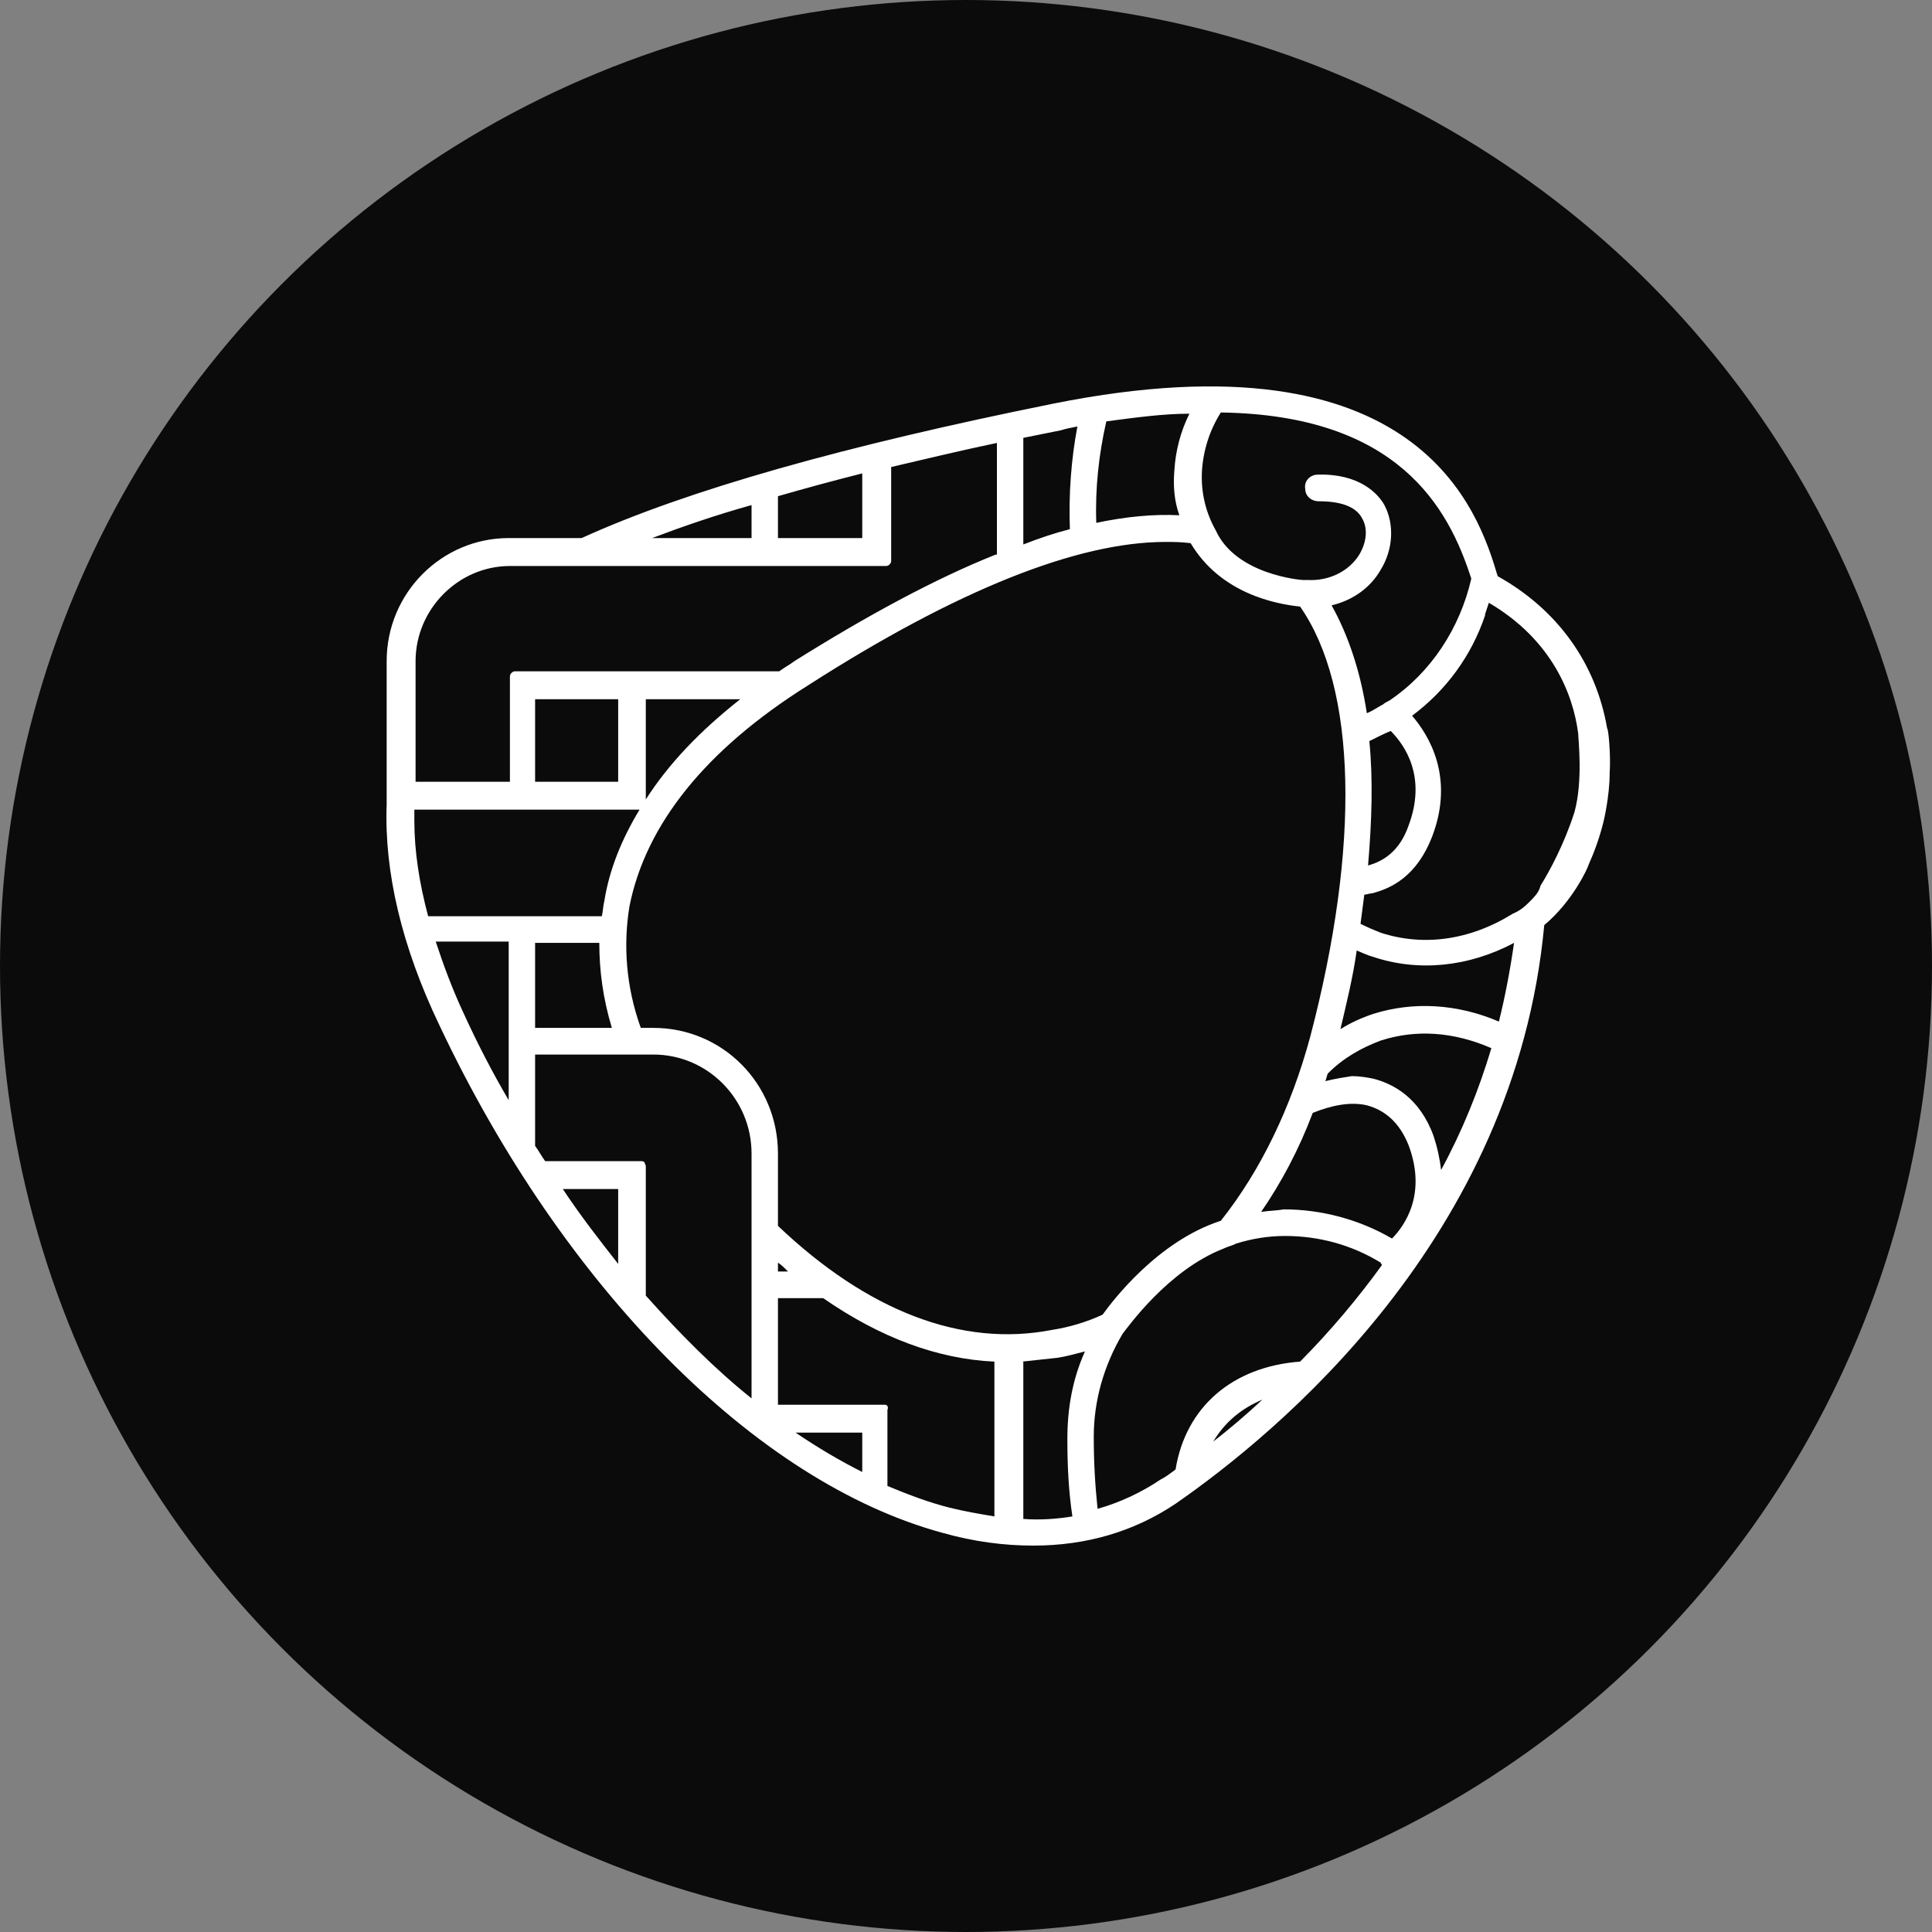<svg width="30" height="30" viewBox="0 0 30 30" fill="none" xmlns="http://www.w3.org/2000/svg">
<rect x="0" y="0" width="30" height="30" fill="#808080" stroke="none"/>
<circle cx="15" cy="15" r="15" fill="#0B0B0B"/>
<path d="M24.956 11.311C24.956 11.291 24.956 11.291 24.956 11.311C24.78 10.286 24.174 9.459 23.256 8.947C22.963 7.961 22.064 5.124 16.359 6.267C13.135 6.917 10.673 7.607 9.032 8.355H7.899C6.863 8.355 6.004 9.203 6.004 10.267V12.493C5.965 13.537 6.238 14.7 6.824 15.922C8.739 19.98 11.728 23.015 14.639 23.803C15.128 23.941 15.597 24 16.046 24C16.867 24 17.609 23.783 18.254 23.35C19.817 22.266 23.529 19.232 23.979 14.365C24.428 13.991 24.663 13.459 24.663 13.439C24.76 13.222 24.838 13.005 24.897 12.769C24.897 12.769 24.995 12.375 24.995 12.001C25.014 11.725 24.975 11.311 24.956 11.311ZM13.389 22.246V22.857C13.037 22.68 12.705 22.483 12.354 22.246H13.389ZM9.599 18.463V19.626C9.306 19.252 9.013 18.877 8.739 18.463H9.599ZM7.899 14.641V17.084C7.645 16.651 7.41 16.197 7.195 15.725C7.02 15.35 6.883 14.976 6.766 14.621H7.899V14.641ZM10.126 8.355C10.595 8.178 11.103 8.001 11.67 7.843V8.355H10.126ZM12.08 8.355V7.705C12.49 7.587 12.92 7.469 13.389 7.351V8.355H12.08ZM13.741 21.813H12.08V20.158H12.783C13.663 20.769 14.561 21.104 15.441 21.143V23.547C15.206 23.507 14.972 23.468 14.737 23.409C14.425 23.33 14.112 23.212 13.78 23.074V21.892C13.799 21.852 13.78 21.813 13.741 21.813ZM12.08 19.744V19.606C12.139 19.645 12.178 19.685 12.236 19.744H12.08ZM16.73 6.622C16.632 7.134 16.593 7.686 16.613 8.217C16.378 8.277 16.144 8.355 15.89 8.454V6.799C16.085 6.759 16.281 6.72 16.476 6.681C16.535 6.661 16.632 6.641 16.73 6.622ZM16.906 22.325L16.984 22.305C16.984 21.754 17.14 21.202 17.433 20.709C17.512 20.611 18.137 19.724 18.997 19.389C19.036 19.37 19.094 19.35 19.153 19.33L19.192 19.311C19.446 19.232 19.7 19.192 19.954 19.192C20.481 19.192 20.989 19.33 21.439 19.606C21.439 19.626 21.458 19.626 21.458 19.645C21.087 20.158 20.657 20.67 20.188 21.143C19.133 21.222 18.41 21.852 18.254 22.818C18.176 22.877 18.098 22.936 18.02 22.975C17.727 23.172 17.394 23.33 17.043 23.429C17.004 23.054 16.984 22.7 16.984 22.325V22.305H16.906V22.325ZM10.146 15.961H9.95C9.716 15.311 9.677 14.661 9.775 14.069C10.028 12.808 10.947 11.646 12.549 10.641C14.854 9.163 16.73 8.415 18.098 8.415C18.215 8.415 18.332 8.415 18.488 8.434C18.957 9.222 19.817 9.38 20.188 9.419C21.067 10.68 21.126 13.124 20.345 16.099C20.052 17.183 19.583 18.168 18.957 18.956C17.98 19.271 17.277 20.197 17.121 20.414C16.867 20.532 16.593 20.611 16.339 20.65C14.933 20.926 13.467 20.355 12.08 19.035V17.912C12.08 16.828 11.22 15.961 10.146 15.961ZM10.009 18.049C9.989 18.03 9.97 18.03 9.95 18.03H8.465C8.407 17.951 8.368 17.872 8.309 17.793V16.375H9.853H9.872H10.146C10.986 16.375 11.67 17.064 11.67 17.912V18.995V21.714C11.103 21.261 10.556 20.709 10.028 20.118V18.109C10.028 18.089 10.009 18.069 10.009 18.049ZM9.599 10.858V12.139H8.309V10.858H9.599ZM15.46 8.612C14.522 8.986 13.467 9.557 12.334 10.267C12.256 10.326 12.178 10.365 12.1 10.424H7.997C7.957 10.424 7.918 10.464 7.918 10.503V12.139H6.453V10.267C6.453 9.459 7.117 8.789 7.918 8.789H13.76C13.799 8.789 13.838 8.749 13.838 8.71V7.252C14.346 7.134 14.913 6.996 15.48 6.878V8.612H15.46ZM9.149 15.961H8.309V14.641H9.306C9.306 15.074 9.364 15.508 9.501 15.961H9.149ZM10.028 10.858H11.494C10.869 11.35 10.38 11.863 10.028 12.414V10.858ZM6.434 12.572H9.931C9.657 13.025 9.462 13.498 9.384 13.991C9.364 14.069 9.364 14.148 9.345 14.227H6.648C6.512 13.715 6.434 13.222 6.434 12.749C6.434 12.749 6.434 12.749 6.434 12.73V12.572ZM18.313 8.001C17.922 7.981 17.492 8.02 17.023 8.119C17.004 7.587 17.062 7.055 17.179 6.543C17.629 6.484 18.059 6.424 18.469 6.424C18.332 6.7 18.254 6.996 18.235 7.311C18.215 7.548 18.235 7.784 18.313 8.001ZM21.869 12.828C21.751 13.163 21.536 13.36 21.243 13.439C21.302 12.749 21.322 12.099 21.263 11.508C21.38 11.449 21.497 11.39 21.595 11.35C21.81 11.567 22.162 12.06 21.869 12.828ZM19.583 18.818C19.895 18.365 20.169 17.852 20.384 17.281C20.677 17.163 20.97 17.104 21.224 17.163C21.517 17.242 21.732 17.439 21.869 17.774C22.162 18.542 21.81 19.035 21.615 19.232C21.107 18.936 20.52 18.779 19.934 18.779C19.837 18.798 19.719 18.798 19.583 18.818ZM20.579 16.788C20.599 16.749 20.599 16.71 20.618 16.67C20.853 16.434 21.126 16.276 21.439 16.158C21.986 15.981 22.572 16.02 23.158 16.276C22.963 16.926 22.709 17.557 22.377 18.168C22.357 17.99 22.318 17.813 22.259 17.636C22.044 17.045 21.634 16.828 21.322 16.749C21.224 16.729 21.107 16.71 20.989 16.71C20.872 16.729 20.735 16.749 20.579 16.788ZM21.322 15.744C21.146 15.803 20.97 15.882 20.814 15.981C20.911 15.567 21.009 15.173 21.067 14.759C21.165 14.799 21.243 14.838 21.322 14.858C22.025 15.094 22.806 15.015 23.51 14.641C23.451 15.055 23.373 15.468 23.275 15.863C22.631 15.587 21.947 15.547 21.322 15.744ZM21.576 10.877C21.536 10.897 21.497 10.917 21.478 10.937C21.4 10.976 21.322 11.035 21.224 11.075C21.126 10.424 20.931 9.853 20.677 9.4C21.009 9.321 21.282 9.124 21.439 8.848C21.634 8.533 21.654 8.139 21.497 7.843C21.4 7.666 21.107 7.351 20.462 7.37C20.345 7.37 20.247 7.469 20.267 7.587C20.267 7.705 20.364 7.784 20.481 7.784C20.814 7.784 21.048 7.863 21.146 8.04C21.243 8.198 21.224 8.415 21.107 8.612C20.95 8.868 20.638 9.025 20.305 9.006C20.286 9.006 20.286 9.006 20.267 9.006H20.227C20.208 9.006 19.192 8.927 18.879 8.237C18.723 7.961 18.645 7.646 18.664 7.311C18.684 6.996 18.782 6.681 18.957 6.405C21.712 6.444 22.494 7.883 22.846 8.986C22.67 9.754 22.22 10.444 21.576 10.877ZM23.744 14.01C23.666 14.089 23.588 14.148 23.49 14.188C22.826 14.601 22.103 14.7 21.439 14.483C21.341 14.444 21.243 14.404 21.126 14.345C21.146 14.188 21.165 14.05 21.185 13.892C21.224 13.892 21.263 13.872 21.302 13.872C21.615 13.794 22.005 13.597 22.24 12.986C22.591 12.06 22.181 11.409 21.927 11.114C22.455 10.72 22.846 10.188 23.06 9.557V9.538L23.119 9.36C24.096 9.932 24.428 10.779 24.506 11.39C24.506 11.469 24.584 12.119 24.448 12.611C24.291 13.104 24.057 13.537 23.92 13.754C23.901 13.853 23.822 13.931 23.744 14.01ZM15.87 21.143C16.066 21.123 16.242 21.104 16.418 21.084C16.554 21.064 16.691 21.025 16.847 20.985C16.652 21.419 16.574 21.872 16.574 22.345C16.574 22.759 16.593 23.153 16.652 23.547C16.418 23.586 16.144 23.606 15.89 23.586V21.143H15.87ZM19.602 21.734C19.348 21.971 19.094 22.187 18.84 22.384C19.016 22.089 19.27 21.872 19.602 21.734Z" fill="white"/>
</svg>
